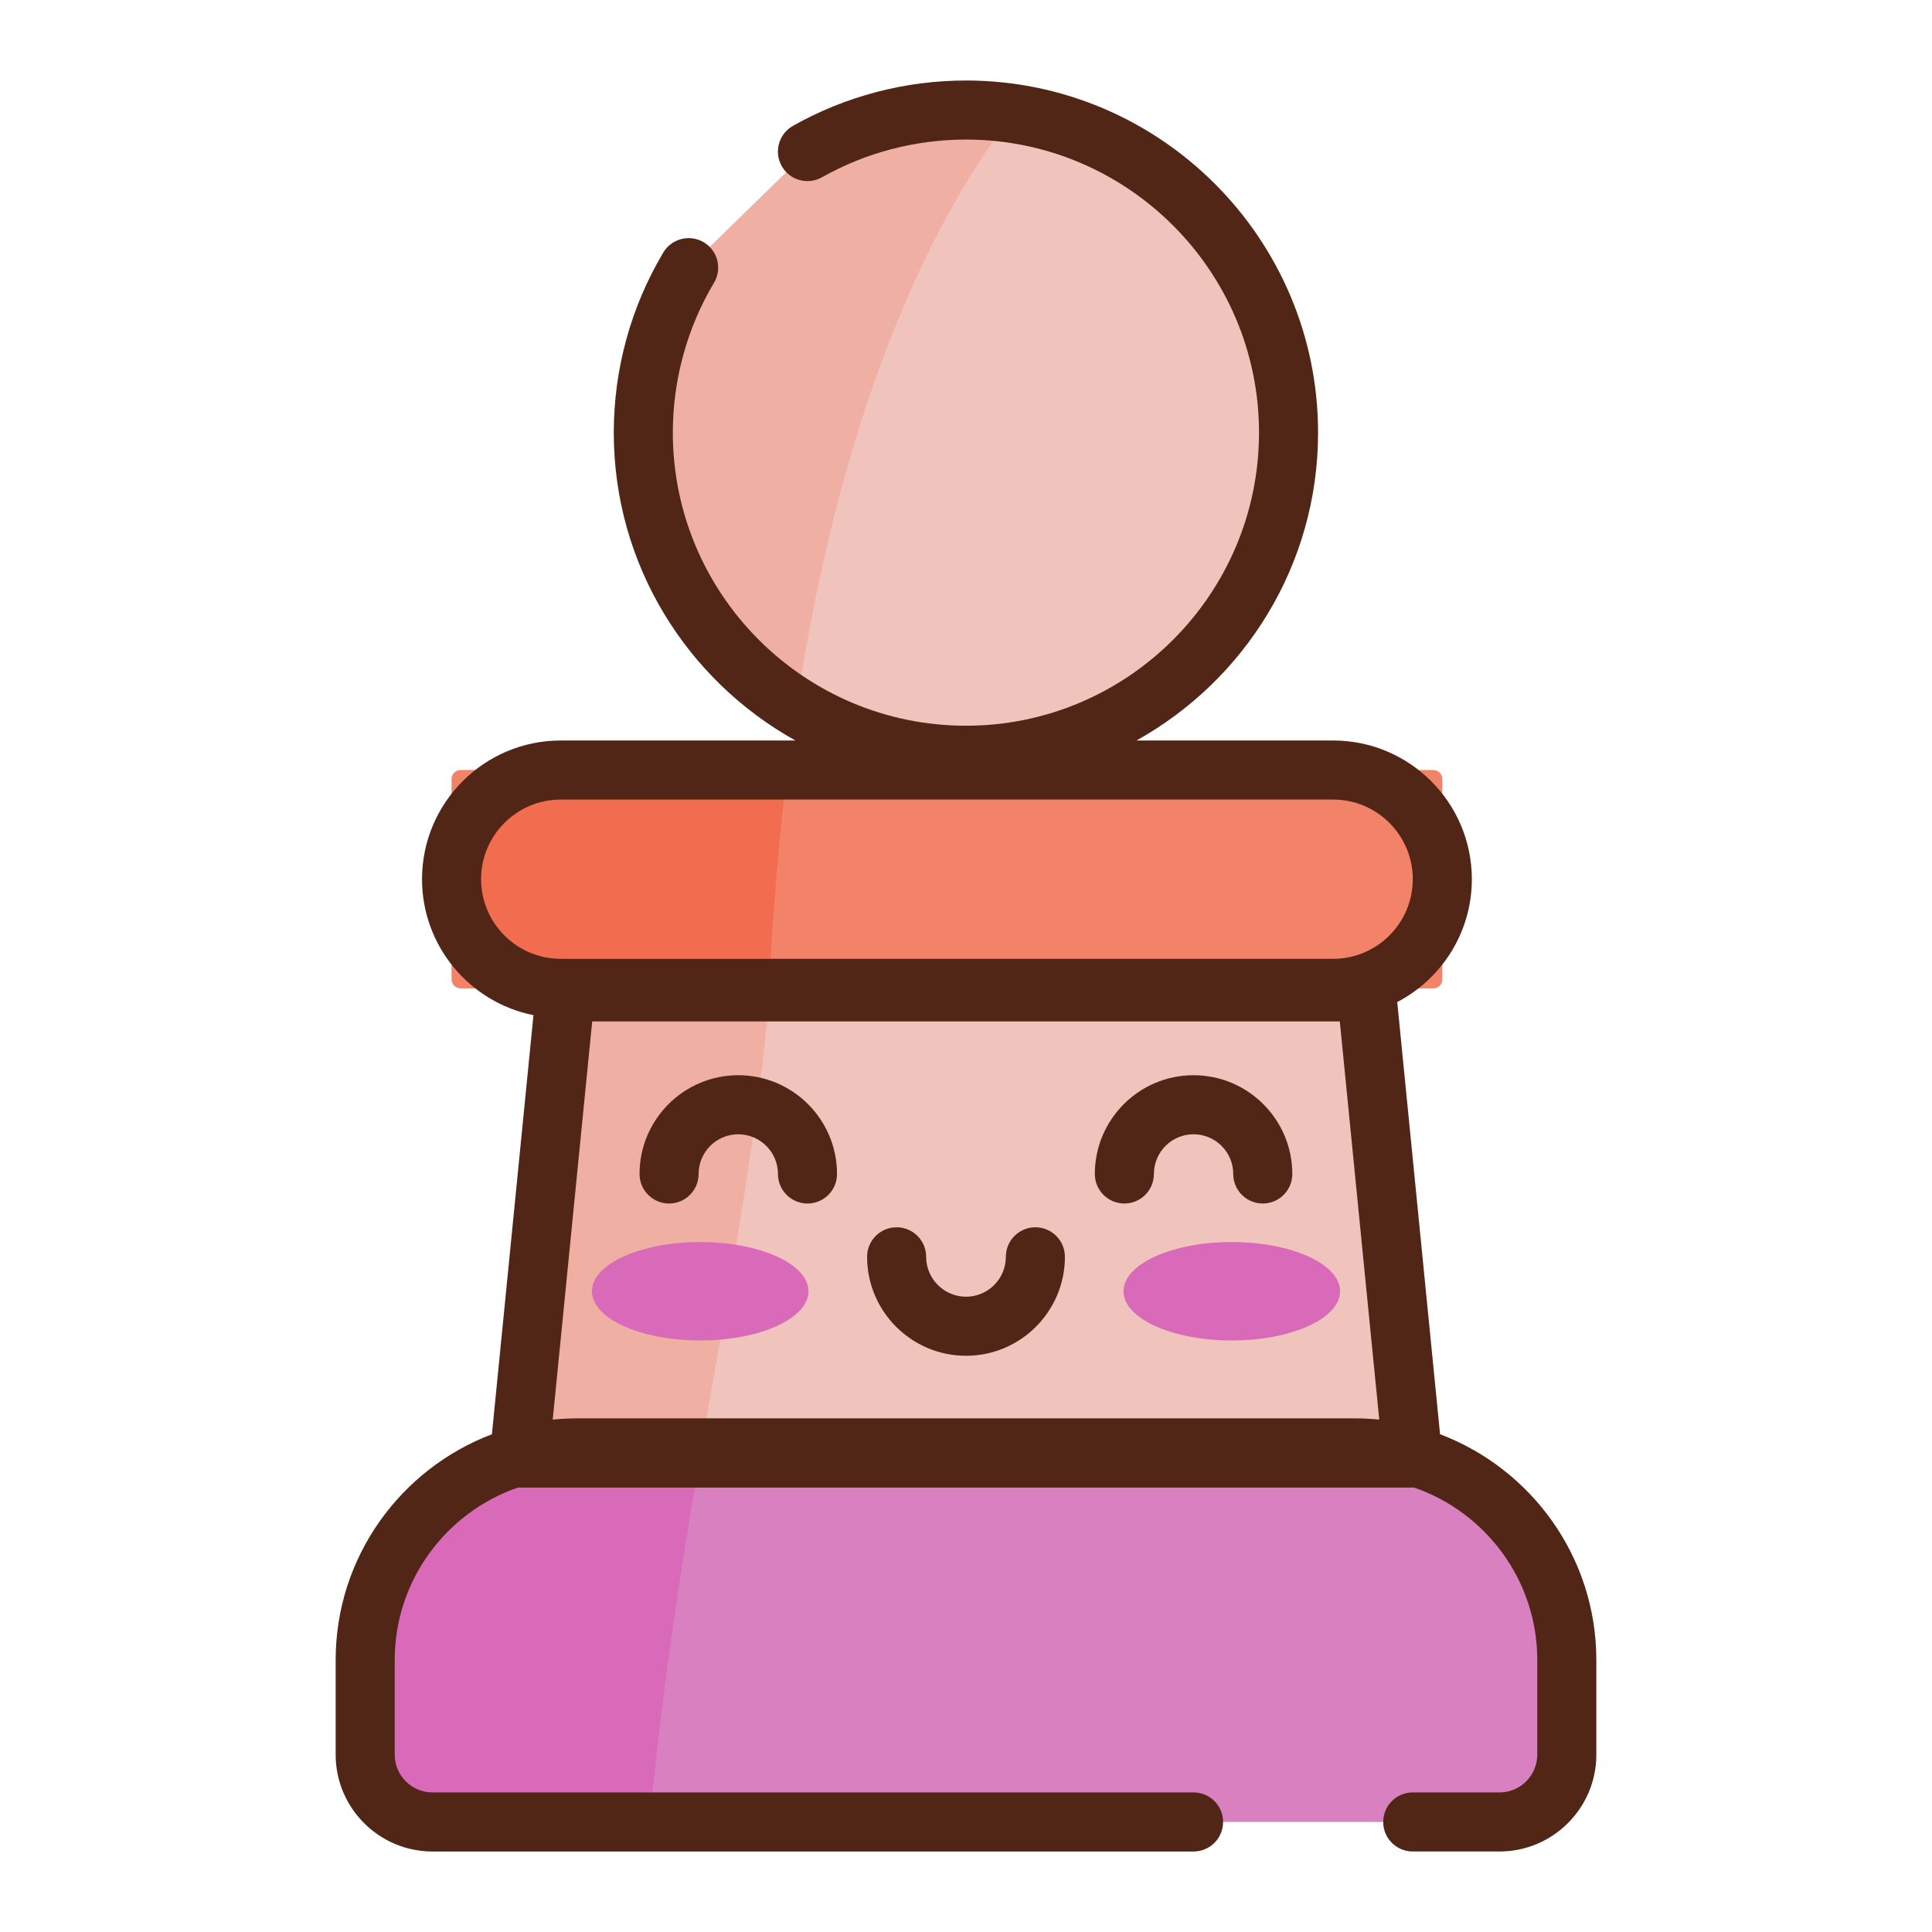 <?xml version="1.0" encoding="utf-8"?>
<!-- Generator: Adobe Illustrator 23.0.3, SVG Export Plug-In . SVG Version: 6.00 Build 0)  -->
<svg version="1.1" id="Layer_1" xmlns="http://www.w3.org/2000/svg" xmlns:xlink="http://www.w3.org/1999/xlink" x="0px" y="0px"
	 viewBox="0 0 1200 1200" enable-background="new 0 0 1200 1200" xml:space="preserve">
<g>
	<g>
		<polygon fill="#F0C4BC" points="877.484,905.624 322.511,905.624 351.217,616.081 848.778,616.081 		"/>
		<path fill="#D980C0" d="M741.346,1131.657H268.64c-23.093,0-41.814-18.721-41.814-41.814v-58.776
			c0-72.766,58.988-131.754,131.754-131.754h482.835c72.766,0,131.754,58.988,131.754,131.754v58.776
			c0,23.093-18.721,41.814-41.814,41.814h-53.871H741.346z"/>
		<path fill="#F0C4BC" d="M427.727,166.244c-17.879,29.984-28.15,65.031-28.15,102.476c0,110.666,89.712,200.378,200.378,200.378
			s200.378-89.712,200.378-200.378S710.62,68.342,599.954,68.342c-35.774,0-69.359,9.375-98.431,25.802L427.727,166.244z"/>
		<path fill="#F28268" d="M890.308,613.883H286.019c-3.049,0-5.544-2.495-5.544-5.544V483.824c0-3.049,2.495-5.544,5.544-5.544
			h604.289c3.049,0,5.544,2.495,5.544,5.544v124.514C895.852,611.388,893.357,613.883,890.308,613.883z"/>
		<path fill="#D96ABA" d="M435.64,899.313c-0.366,2.079-0.734,4.28-1.1,6.358c-12.229,72.638-23.968,147.967-30.939,225.986H268.597
			c-22.99,0-41.822-18.71-41.822-41.823v-58.82c0-60.287,40.477-111.036,95.872-126.689c11.373-3.301,23.48-5.013,35.952-5.013
			H435.64z"/>
		<path fill="#F0AFA3" d="M477.585,616.096c-0.245,4.158-0.49,8.438-0.612,12.718c-8.193,85.233-25.069,175.481-41.333,270.498
			H358.6c-12.473,0-24.58,1.712-35.952,5.013l28.615-288.23H477.585z"/>
		<path fill="#F26D4F" d="M489.079,478.28c-5.136,41.577-9.049,86.701-11.373,135.615H348.328c-37.298,0-67.87-30.572-67.87-67.869
			c0-18.588,7.582-35.585,19.933-47.814c12.351-12.229,29.227-19.933,47.937-19.933H489.079z"/>
		<path fill="#F0AFA3" d="M629.22,70.576c-46.591,60.777-104.922,172.302-134.638,368.45
			c-56.985-35.219-95.016-98.318-95.016-170.345c0-37.42,10.272-72.393,28.126-102.476l73.861-72.027
			c28.982-16.508,62.611-25.802,98.441-25.802C609.898,68.375,619.682,69.109,629.22,70.576z"/>
		<path fill="#522616" d="M894.451,890.828l-26.603-268.42c27.503-14.403,46.341-43.185,46.341-76.329
			c0-47.5-38.644-86.144-86.138-86.144H705.887c67.185-37.372,112.79-109.038,112.79-191.216C818.677,148.116,720.561,50,599.958,50
			c-37.677,0-74.829,9.745-107.455,28.171c-8.825,4.986-11.942,16.175-6.95,24.995c4.968,8.819,16.17,11.918,24.983,6.95
			c27.144-15.328,58.062-23.43,89.422-23.43c100.373,0,182.033,81.66,182.033,182.033c0,100.379-81.66,182.039-182.033,182.039
			c-100.385,0-182.045-81.66-182.045-182.039c0-32.835,8.837-65.018,25.568-93.082c5.195-8.7,2.341-19.961-6.353-25.15
			c-8.718-5.177-19.967-2.341-25.15,6.365c-20.122,33.736-30.751,72.423-30.751,111.867c0,82.178,45.61,153.844,112.799,191.216
			H348.28c-47.505,0-86.15,38.644-86.15,86.144c0,41.709,29.795,76.567,69.215,84.459l-25.808,260.295
			c-56.626,21.497-97.051,76.166-97.051,140.237v58.773c0,33.169,26.989,60.158,60.152,60.158H741.34
			c10.127,0,18.343-8.21,18.343-18.343s-8.216-18.343-18.343-18.343H268.638c-12.945,0-23.466-10.527-23.466-23.472v-58.773
			c0-49.652,32.12-91.853,76.64-107.175c0.235,0.009,0.461,0.073,0.696,0.073h554.971c0.24,0,0.467-0.066,0.705-0.075
			c44.521,15.322,76.643,57.523,76.643,107.177v58.773c0,12.945-10.533,23.472-23.478,23.472h-53.871
			c-10.127,0-18.343,8.21-18.343,18.343S867.353,1150,877.479,1150h53.871c33.175,0,60.164-26.989,60.164-60.158v-58.773
			C991.514,966.994,951.084,912.322,894.451,890.828z M298.816,546.079c0-27.27,22.188-49.458,49.464-49.458h479.772
			c27.264,0,49.452,22.188,49.452,49.458c0,27.276-22.188,49.464-49.452,49.464H348.28
			C321.004,595.543,298.816,573.354,298.816,546.079z M367.829,634.426h464.343l24.506,247.317
			c-5.019-0.509-10.111-0.773-15.263-0.773H358.586c-5.156,0-10.251,0.263-15.274,0.773L367.829,634.426z"/>
		<path fill="#522616" d="M415.573,747.529c10.127,0,18.343-8.21,18.343-18.343c0-13.602,11.046-24.666,24.625-24.666
			c13.602,0,24.66,11.064,24.66,24.666c0,10.133,8.216,18.343,18.343,18.343c10.127,0,18.343-8.21,18.343-18.343
			c0-33.832-27.514-61.352-61.346-61.352c-33.808,0-61.31,27.52-61.31,61.352C397.23,739.319,405.446,747.529,415.573,747.529z"/>
		<path fill="#522616" d="M698.361,747.529c10.127,0,18.343-8.21,18.343-18.343c0-13.602,11.046-24.666,24.613-24.666
			c13.602,0,24.672,11.064,24.672,24.666c0,10.133,8.216,18.343,18.343,18.343c10.127,0,18.343-8.21,18.343-18.343
			c0-33.832-27.526-61.352-61.358-61.352c-33.796,0-61.299,27.52-61.299,61.352C680.018,739.319,688.234,747.529,698.361,747.529z"
			/>
		<path fill="#522616" d="M600.03,842.098c33.856,0,61.406-27.574,61.406-61.466c0-10.133-8.216-18.343-18.343-18.343
			c-10.127,0-18.343,8.21-18.343,18.343c0,13.662-11.094,24.78-24.72,24.78c-13.662,0-24.78-11.118-24.78-24.78
			c0-10.133-8.216-18.343-18.343-18.343c-10.127,0-18.343,8.21-18.343,18.343C538.564,814.524,566.138,842.098,600.03,842.098z"/>
		<g>
			<g>
				<ellipse fill="#D96ABA" cx="434.911" cy="802.022" rx="67.258" ry="30.572"/>
			</g>
			<g>
				<ellipse fill="#D96ABA" cx="765.084" cy="802.022" rx="67.258" ry="30.572"/>
			</g>
		</g>
	</g>
</g>
</svg>
